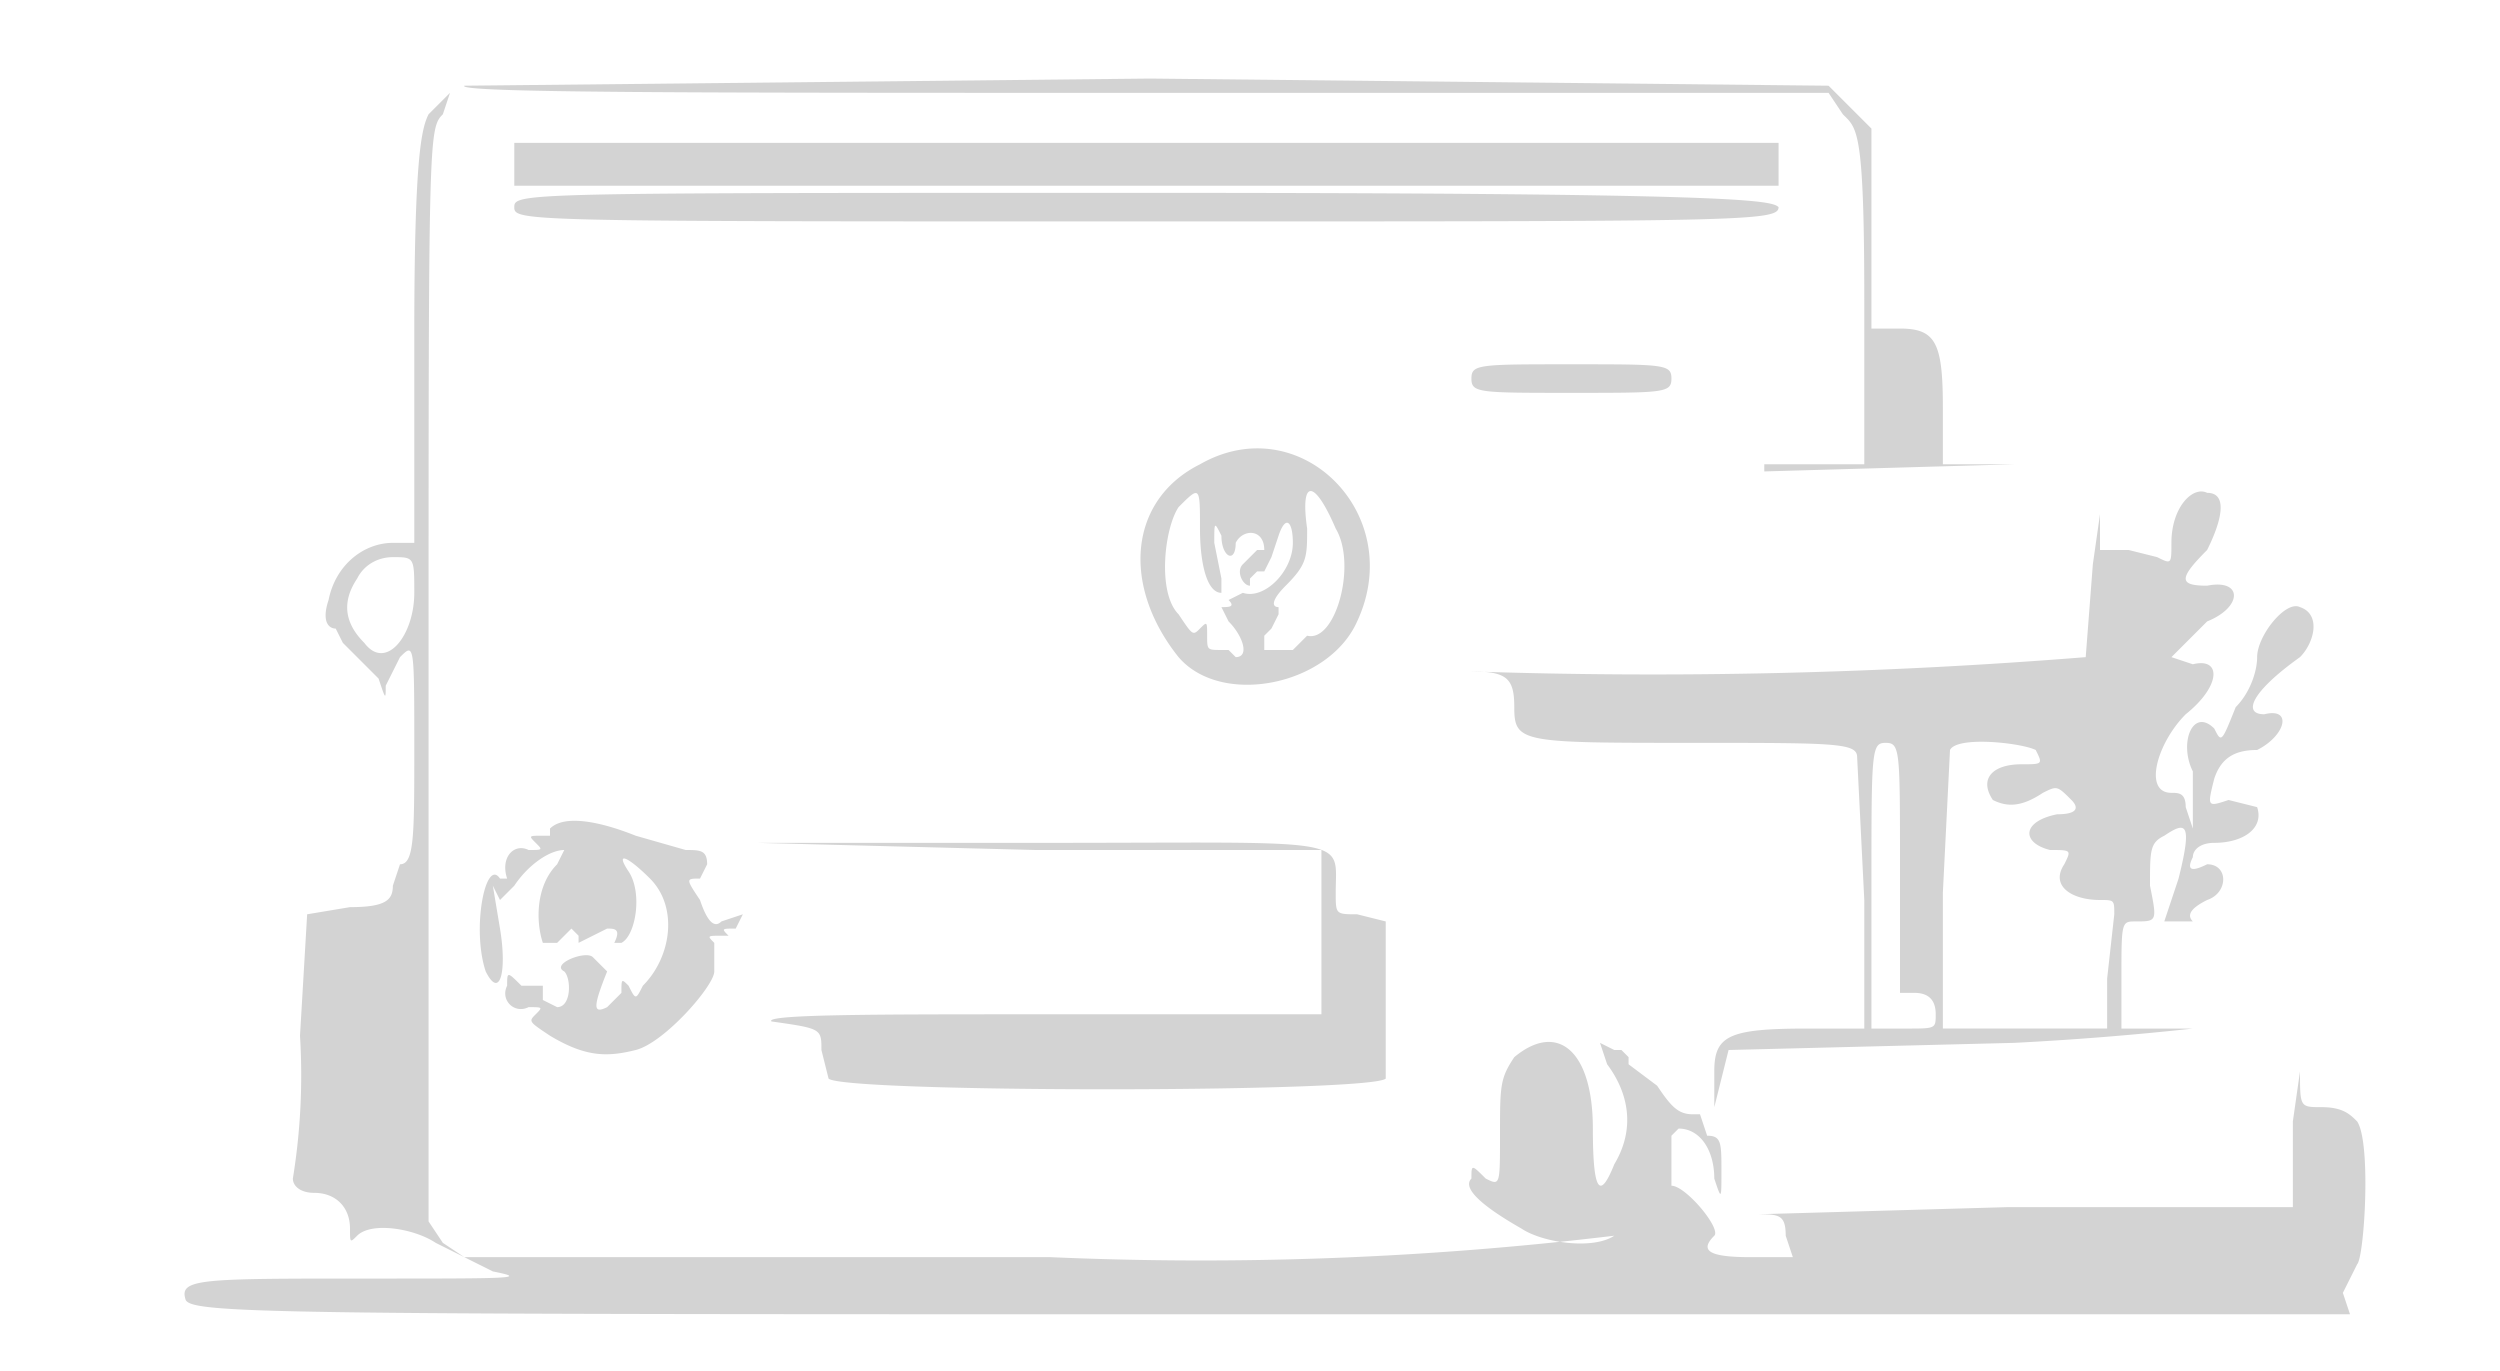 <svg xmlns="http://www.w3.org/2000/svg" width="350" height="192"><path d="M65 12c-1 1 32 1 95 1h96l2 3c2 2 3 2 3 26v23h-14a394 394 0 000 1l35-1h-10v-8c0-9-1-11-6-11h-4V18l-3-3-3-3-95-1-96 1m-5 4c-1 2-2 6-2 31v29h-3c-4 0-8 3-9 8-1 3 0 4 1 4l1 2 2 2 3 3c1 3 1 3 1 1l2-4c2-2 2-2 2 13 0 12 0 16-2 16l-1 3c0 2-1 3-6 3l-6 1-1 17a90 90 0 01-1 20c0 1 1 2 3 2 3 0 5 2 5 5 0 2 0 2 1 1 2-2 8-1 11 1l8 4c5 1 3 1-18 1-23 0-26 0-25 3 1 2 15 2 152 2h151l-1-3 2-4c1-1 2-17 0-20-1-1-2-2-5-2s-3 0-3-5l-1 7v12h-40l-35 1c3 0 4 0 4 3l1 3h-6c-6 0-7-1-5-3 1-1-4-7-6-7v-7l1-1c3 0 5 3 5 7 1 3 1 3 1-1s0-5-2-5l-1-3h-1c-2 0-3-1-5-4l-4-3v-1l-1-1h-1l-2-1 1 3c3 4 4 9 1 14-2 5-3 4-3-5 0-11-5-15-11-10-2 3-2 4-2 11s0 7-2 6c-2-2-2-2-2 0-1 1 0 3 7 7 3 2 10 3 13 1a483 483 0 01-79 3H65l-3-2-2-3V95c0-76 0-77 2-79l1-3-3 3m12 7v3h177v-6H72v3m0 6c0 2 1 2 89 2 83 0 88 0 88-2-1-1-6-2-89-2-87 0-88 0-88 2m134 24c0 2 1 2 14 2s14 0 14-2-1-2-14-2-14 0-14 2m-38 12c-10 5-11 17-3 27 6 7 21 4 25-5 7-15-8-30-22-22m125 14l-1 13a759 759 0 01-86 2c5 0 6 1 6 5 0 5 1 5 25 5 20 0 23 0 23 2l1 20v18h-8c-11 0-13 1-13 6v5l1-4 1-4 40-1a435 435 0 0025-2h-10v-7c0-8 0-8 2-8 3 0 3 0 2-5 0-5 0-6 2-7 3-2 4-2 2 6l-2 6h4c-1-1 0-2 2-3 3-1 3-5 0-5-2 1-3 1-2-1 0-1 1-2 3-2 4 0 7-2 6-5l-4-1c-3 1-3 1-2-3 1-3 3-4 6-4 4-2 5-6 1-5-3 0-2-3 5-8 2-2 3-6 0-7-2-1-6 4-6 7 0 2-1 5-3 7-2 5-2 5-3 3-3-3-5 2-3 6v8l-1-3c0-2-1-2-2-2-4 0-2-7 2-11 5-4 5-8 1-7l-3-1 5-5c5-2 5-6 0-5-4 0-4-1 0-5 2-4 3-8 0-8-2-1-5 2-5 7 0 3 0 3-2 2l-4-1h-4v-5l-1 7m-110-5c0 4 0 5-3 8-2 2-2 3-1 3v1l-1 2-1 1v2h4l1-1 1-1c4 1 7-10 4-15-3-7-5-7-4 0m-18-3c-2 3-3 12 0 15 2 3 2 3 3 2s1-1 1 1 0 2 2 2h1l1 1c2 0 1-3-1-5l-1-2c1 0 2 0 1-1l2-1c3 1 7-3 7-7 0-3-1-4-2-1l-1 3-1 2h-1l-1 1v1c-1 0-2-2-1-3l2-2h1c0-3-3-3-4-1 0 3-2 2-2-1-1-2-1-2-1 1l1 5v2c-2 0-3-4-3-9 0-6 0-6-3-3M50 81c-2 3-2 6 1 9 3 4 7-1 7-7 0-5 0-5-3-5-2 0-4 1-5 3m212 43v20h5c4 0 4 0 4-2s-1-3-3-3h-2v-18c0-16 0-17-2-17s-2 1-2 20m11-19l-1 20v19h23v-7l1-9c0-2 0-2-2-2-4 0-7-2-5-5 1-2 1-2-2-2-4-1-4-4 1-5 3 0 3-1 2-2-2-2-2-2-4-1-3 2-5 2-7 1-2-3 0-5 4-5 3 0 3 0 2-2-2-1-11-2-12 0M77 116v1h-1c-2 0-2 0-1 1s1 1-1 1c-2-1-4 1-3 4h-1c-2-3-4 7-2 13 2 4 3 0 2-6l-1-6 1 2 2-2c2-3 5-5 7-5l-1 2c-3 3-3 8-2 11h2l2-2 1 1v1l2-1 2-1c1 0 2 0 1 2h1c2-1 3-7 1-10s0-2 3 1c4 4 3 11-1 15-1 2-1 2-2 0-1-1-1-1-1 1l-2 2c-2 1-2 0 0-5l-2-2c-1-1-6 1-4 2 1 1 1 5-1 5l-2-1v-2h-3c-2-2-2-2-2 0-1 2 1 4 3 3 2 0 2 0 1 1s-1 1 2 3c5 3 8 3 12 2s11-9 11-11v-4c-1-1-1-1 1-1h1c-1-1-1-1 1-1l1-2-3 1c-1 1-2 0-3-3-2-3-2-3 0-3l1-2c0-2-1-2-3-2l-7-2c-5-2-10-3-12-1m68 3h40v23h-40c-22 0-38 0-37 1 7 1 7 1 7 4l1 4c2 2 76 2 78 0v-22l-4-1c-3 0-3 0-3-3 0-8 3-7-41-7h-40l39 1m-61 63" fill="#d3d3d3" fill-rule="evenodd"/></svg>